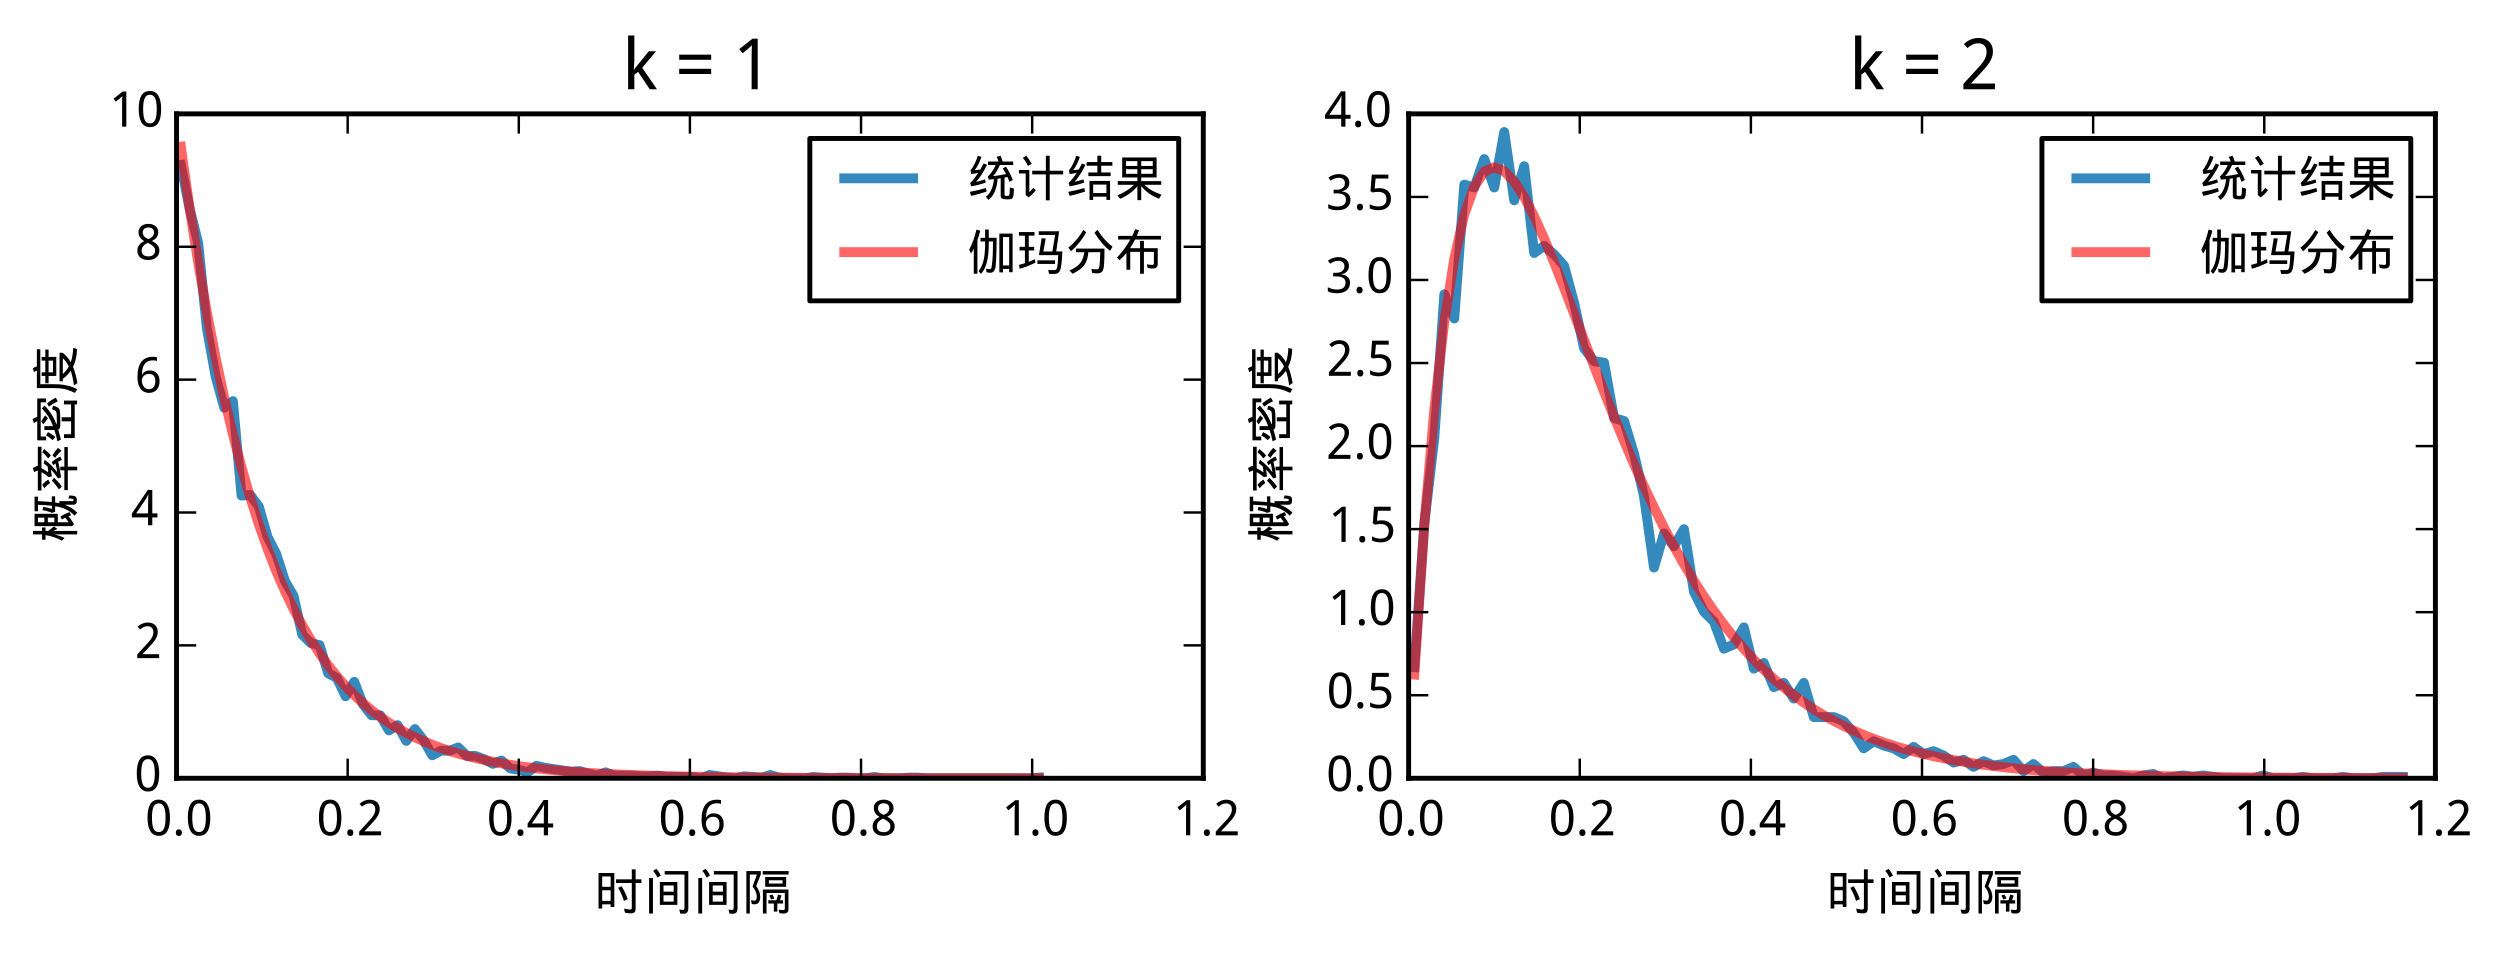 <?xml version="1.0" encoding="utf-8" standalone="no"?>
<!DOCTYPE svg PUBLIC "-//W3C//DTD SVG 1.1//EN"
  "http://www.w3.org/Graphics/SVG/1.1/DTD/svg11.dtd">
<!-- Created with matplotlib (http://matplotlib.org/) -->
<svg height="194pt" version="1.1" viewBox="0 0 508 194" width="508pt" xmlns="http://www.w3.org/2000/svg" xmlns:xlink="http://www.w3.org/1999/xlink">
 <defs>
  <style type="text/css">
*{stroke-linecap:butt;stroke-linejoin:round;}
  </style>
 </defs>
 <g id="figure_1">
  <g id="patch_1">
   <path d="
M0 194.337
L508.19 194.337
L508.19 5.68434e-14
L0 5.68434e-14
z
" style="fill:#ffffff;"/>
  </g>
  <g id="axes_1">
   <g id="patch_2">
    <path d="
M35.872 158.142
L244.508 158.142
L244.508 23.142
L35.872 23.142
z
" style="fill:#ffffff;"/>
   </g>
   <g id="line2d_1">
    <path clip-path="url(#pd2b1e8eafe)" d="
M36.753 33.531
L38.514 42.327
L40.276 49.391
L42.037 66.716
L43.798 76.445
L45.56 82.842
L47.321 81.51
L49.082 100.701
L50.844 100.568
L52.605 102.967
L54.366 109.097
L56.128 112.562
L57.889 118.027
L59.65 121.092
L61.412 128.955
L63.173 130.687
L64.934 131.087
L66.696 136.818
L68.457 137.751
L70.219 141.483
L71.98 138.551
L73.741 143.082
L75.502 145.348
L77.264 145.348
L79.025 148.413
L80.787 147.347
L82.548 150.545
L84.309 148.146
L86.07 150.412
L87.832 153.477
L89.593 152.544
L91.355 152.544
L93.116 151.878
L94.877 153.61
L96.639 153.61
L98.4 154.277
L100.161 155.21
L101.923 154.543
L103.684 156.143
L105.445 156.409
L107.207 156.942
L108.968 155.61
L110.729 156.009
L112.491 156.276
L114.252 156.542
L116.013 156.809
L117.775 156.676
L119.536 157.209
L121.297 157.609
L123.059 156.942
L124.82 157.609
L126.581 157.609
L128.343 157.609
L130.104 157.742
L131.865 157.742
L133.627 157.609
L135.388 157.875
L137.149 157.875
L138.911 157.875
L140.672 157.875
L142.433 158.142
L144.195 157.475
L145.956 157.742
L147.717 158.008
L149.479 158.142
L151.24 157.742
L153.001 157.875
L154.763 158.008
L156.524 157.475
L158.285 158.008
L160.047 158.142
L161.808 158.142
L163.57 158.142
L165.331 157.875
L167.092 158.008
L168.854 158.142
L170.615 158.008
L172.376 158.008
L174.138 158.142
L175.899 158.142
L177.66 157.875
L179.422 158.142
L181.183 158.142
L182.944 158.142
L184.706 158.008
L186.467 158.008
L188.228 158.142
L189.99 158.142
L191.751 158.142
L193.512 158.142
L195.274 158.142
L197.035 158.142
L198.796 158.142
L200.558 158.142
L202.319 158.142
L204.08 158.142
L205.842 158.142
L207.603 158.142
L209.364 158.142
L211.126 158.008" style="fill:none;stroke:#348abd;stroke-linecap:square;stroke-width:2;"/>
   </g>
   <g id="line2d_2">
    <path clip-path="url(#pd2b1e8eafe)" d="
M36.753 29.814
L38.514 42.177
L40.276 53.349
L42.037 63.446
L43.798 72.569
L45.56 80.813
L47.321 88.263
L49.082 94.996
L50.844 101.079
L52.605 106.577
L54.366 111.545
L56.128 116.034
L57.889 120.091
L59.65 123.757
L61.412 127.07
L63.173 130.063
L64.934 132.768
L66.696 135.213
L68.457 137.422
L70.219 139.418
L71.98 141.222
L73.741 142.852
L75.502 144.325
L77.264 145.656
L79.025 146.859
L80.787 147.946
L82.548 148.929
L84.309 149.816
L86.07 150.618
L87.832 151.343
L89.593 151.998
L91.355 152.59
L93.116 153.125
L94.877 153.608
L96.639 154.045
L98.4 154.44
L100.161 154.796
L101.923 155.119
L103.684 155.41
L105.445 155.673
L107.207 155.911
L108.968 156.126
L110.729 156.32
L112.491 156.496
L114.252 156.654
L116.013 156.798
L117.775 156.927
L119.536 157.044
L121.297 157.15
L123.059 157.245
L124.82 157.332
L126.581 157.41
L128.343 157.48
L130.104 157.544
L131.865 157.602
L133.627 157.654
L135.388 157.701
L137.149 157.743
L138.911 157.782
L140.672 157.816
L142.433 157.848
L144.195 157.876
L145.956 157.902
L147.717 157.925
L149.479 157.946
L151.24 157.965
L153.001 157.982
L154.763 157.997
L156.524 158.011
L158.285 158.024
L160.047 158.035
L161.808 158.045
L163.57 158.055
L165.331 158.063
L167.092 158.071
L168.854 158.077
L170.615 158.084
L172.376 158.089
L174.138 158.094
L175.899 158.099
L177.66 158.103
L179.422 158.107
L181.183 158.11
L182.944 158.113
L184.706 158.116
L186.467 158.118
L188.228 158.121
L189.99 158.123
L191.751 158.125
L193.512 158.126
L195.274 158.128
L197.035 158.129
L198.796 158.13
L200.558 158.131
L202.319 158.132
L204.08 158.133
L205.842 158.134
L207.603 158.135
L209.364 158.135
L211.126 158.136" style="fill:none;opacity:0.6;stroke:#ff0000;stroke-linecap:square;stroke-width:2;"/>
   </g>
   <g id="patch_3">
    <path d="
M35.872 23.142
L244.508 23.142" style="fill:none;stroke:#000000;stroke-linecap:square;stroke-linejoin:miter;"/>
   </g>
   <g id="patch_4">
    <path d="
M244.508 158.142
L244.508 23.142" style="fill:none;stroke:#000000;stroke-linecap:square;stroke-linejoin:miter;"/>
   </g>
   <g id="patch_5">
    <path d="
M35.872 158.142
L244.508 158.142" style="fill:none;stroke:#000000;stroke-linecap:square;stroke-linejoin:miter;"/>
   </g>
   <g id="patch_6">
    <path d="
M35.872 158.142
L35.872 23.142" style="fill:none;stroke:#000000;stroke-linecap:square;stroke-linejoin:miter;"/>
   </g>
   <g id="matplotlib.axis_1">
    <g id="xtick_1">
     <g id="line2d_3">
      <defs>
       <path d="
M0 0
L0 -4" id="m93b0483c22" style="stroke:#000000;stroke-width:0.5;"/>
      </defs>
      <g>
       <use style="stroke:#000000;stroke-width:0.5;" x="35.872" xlink:href="#m93b0483c22" y="158.142"/>
      </g>
     </g>
     <g id="line2d_4">
      <defs>
       <path d="
M0 0
L0 4" id="m741efc42ff" style="stroke:#000000;stroke-width:0.5;"/>
      </defs>
      <g>
       <use style="stroke:#000000;stroke-width:0.5;" x="35.872" xlink:href="#m741efc42ff" y="23.142"/>
      </g>
     </g>
     <g id="text_1">
      <!-- 0.0 -->
      <defs>
       <path d="
M50.391 35.797
Q50.391 27.156 49.141 20.312
Q47.906 13.484 45.141 8.734
Q42.391 4 38.031 1.5
Q33.688 -0.984 27.484 -0.984
Q21.734 -0.984 17.453 1.5
Q13.188 4 10.375 8.734
Q7.562 13.484 6.172 20.312
Q4.781 27.156 4.781 35.797
Q4.781 44.438 6.031 51.266
Q7.281 58.109 9.984 62.812
Q12.703 67.531 17.016 70.016
Q21.344 72.516 27.484 72.516
Q33.297 72.516 37.594 70.047
Q41.891 67.578 44.719 62.859
Q47.562 58.156 48.969 51.312
Q50.391 44.484 50.391 35.797
M13.812 35.797
Q13.812 28.469 14.547 23
Q15.281 17.531 16.891 13.891
Q18.5 10.25 21.109 8.422
Q23.734 6.594 27.484 6.594
Q31.25 6.594 33.891 8.391
Q36.531 10.203 38.203 13.812
Q39.891 17.438 40.641 22.922
Q41.406 28.422 41.406 35.797
Q41.406 43.109 40.641 48.578
Q39.891 54.047 38.203 57.656
Q36.531 61.281 33.891 63.078
Q31.25 64.891 27.484 64.891
Q23.734 64.891 21.109 63.078
Q18.5 61.281 16.891 57.656
Q15.281 54.047 14.547 48.578
Q13.812 43.109 13.812 35.797" id="WenQuanYiMicroHei-30"/>
       <path d="
M7.172 5.422
Q7.172 7.281 7.656 8.562
Q8.156 9.859 8.984 10.656
Q9.812 11.469 10.938 11.828
Q12.062 12.203 13.375 12.203
Q14.656 12.203 15.797 11.828
Q16.938 11.469 17.766 10.656
Q18.609 9.859 19.094 8.562
Q19.578 7.281 19.578 5.422
Q19.578 3.609 19.094 2.312
Q18.609 1.031 17.766 0.188
Q16.938 -0.641 15.797 -1.031
Q14.656 -1.422 13.375 -1.422
Q12.062 -1.422 10.938 -1.031
Q9.812 -0.641 8.984 0.188
Q8.156 1.031 7.656 2.312
Q7.172 3.609 7.172 5.422" id="WenQuanYiMicroHei-2e"/>
      </defs>
      <g transform="translate(29.499 169.737)scale(0.1 -0.1)">
       <use xlink:href="#WenQuanYiMicroHei-30"/>
       <use x="55.078" xlink:href="#WenQuanYiMicroHei-2e"/>
       <use x="81.885" xlink:href="#WenQuanYiMicroHei-30"/>
      </g>
     </g>
    </g>
    <g id="xtick_2">
     <g id="line2d_5">
      <g>
       <use style="stroke:#000000;stroke-width:0.5;" x="70.645" xlink:href="#m93b0483c22" y="158.142"/>
      </g>
     </g>
     <g id="line2d_6">
      <g>
       <use style="stroke:#000000;stroke-width:0.5;" x="70.645" xlink:href="#m741efc42ff" y="23.142"/>
      </g>
     </g>
     <g id="text_2">
      <!-- 0.2 -->
      <defs>
       <path d="
M49.219 0
L4.688 0
L4.688 7.625
L21.781 26.219
Q25.438 30.172 28.312 33.438
Q31.203 36.719 33.219 39.844
Q35.25 42.969 36.328 46.109
Q37.406 49.266 37.406 52.984
Q37.406 55.859 36.578 58.047
Q35.75 60.25 34.203 61.781
Q32.672 63.328 30.562 64.109
Q28.469 64.891 25.875 64.891
Q21.234 64.891 17.5 63.016
Q13.766 61.141 10.406 58.203
L5.422 64.016
Q7.375 65.766 9.609 67.297
Q11.859 68.844 14.453 69.969
Q17.047 71.094 19.922 71.75
Q22.797 72.406 25.984 72.406
Q30.672 72.406 34.453 71.094
Q38.234 69.781 40.859 67.312
Q43.5 64.844 44.938 61.297
Q46.391 57.766 46.391 53.328
Q46.391 49.172 45.094 45.406
Q43.797 41.656 41.531 38.016
Q39.266 34.375 36.109 30.703
Q32.953 27.047 29.297 23.094
L15.578 8.5
L15.578 8.109
L49.219 8.109
z
" id="WenQuanYiMicroHei-32"/>
      </defs>
      <g transform="translate(64.331 169.737)scale(0.1 -0.1)">
       <use xlink:href="#WenQuanYiMicroHei-30"/>
       <use x="55.078" xlink:href="#WenQuanYiMicroHei-2e"/>
       <use x="81.885" xlink:href="#WenQuanYiMicroHei-32"/>
      </g>
     </g>
    </g>
    <g id="xtick_3">
     <g id="line2d_7">
      <g>
       <use style="stroke:#000000;stroke-width:0.5;" x="105.417" xlink:href="#m93b0483c22" y="158.142"/>
      </g>
     </g>
     <g id="line2d_8">
      <g>
       <use style="stroke:#000000;stroke-width:0.5;" x="105.417" xlink:href="#m741efc42ff" y="23.142"/>
      </g>
     </g>
     <g id="text_3">
      <!-- 0.4 -->
      <defs>
       <path d="
M53.078 16.016
L42.672 16.016
L42.672 0
L34.078 0
L34.078 16.016
L1.125 16.016
L1.125 23.781
L33.5 71.781
L42.672 71.781
L42.672 24.125
L53.078 24.125
z

M34.078 24.125
L34.078 41.5
Q34.078 44.234 34.156 47.234
Q34.234 50.25 34.328 53.094
Q34.422 55.953 34.547 58.438
Q34.672 60.938 34.719 62.594
L34.281 62.594
Q33.938 61.625 33.422 60.422
Q32.906 59.234 32.297 58.031
Q31.688 56.844 31.047 55.719
Q30.422 54.594 29.891 53.812
L9.812 24.125
z
" id="WenQuanYiMicroHei-34"/>
      </defs>
      <g transform="translate(98.91 169.737)scale(0.1 -0.1)">
       <use xlink:href="#WenQuanYiMicroHei-30"/>
       <use x="55.078" xlink:href="#WenQuanYiMicroHei-2e"/>
       <use x="81.885" xlink:href="#WenQuanYiMicroHei-34"/>
      </g>
     </g>
    </g>
    <g id="xtick_4">
     <g id="line2d_9">
      <g>
       <use style="stroke:#000000;stroke-width:0.5;" x="140.19" xlink:href="#m93b0483c22" y="158.142"/>
      </g>
     </g>
     <g id="line2d_10">
      <g>
       <use style="stroke:#000000;stroke-width:0.5;" x="140.19" xlink:href="#m741efc42ff" y="23.142"/>
      </g>
     </g>
     <g id="text_4">
      <!-- 0.6 -->
      <defs>
       <path d="
M5.516 30.516
Q5.516 35.641 6.031 40.719
Q6.547 45.797 7.828 50.453
Q9.125 55.125 11.375 59.125
Q13.625 63.141 17.094 66.094
Q20.562 69.047 25.391 70.719
Q30.219 72.406 36.719 72.406
Q37.641 72.406 38.766 72.359
Q39.891 72.312 41.031 72.188
Q42.188 72.078 43.234 71.906
Q44.281 71.734 45.125 71.484
L45.125 63.922
Q43.406 64.5 41.25 64.797
Q39.109 65.094 37.016 65.094
Q32.625 65.094 29.266 64.031
Q25.922 62.984 23.484 61.078
Q21.047 59.188 19.406 56.547
Q17.781 53.906 16.75 50.703
Q15.719 47.516 15.234 43.891
Q14.75 40.281 14.594 36.375
L15.188 36.375
Q16.156 38.141 17.547 39.672
Q18.953 41.219 20.797 42.312
Q22.656 43.406 24.969 44.031
Q27.297 44.672 30.172 44.672
Q34.812 44.672 38.562 43.234
Q42.328 41.797 44.969 39.016
Q47.609 36.234 49.047 32.203
Q50.484 28.172 50.484 23
Q50.484 17.438 48.969 12.984
Q47.469 8.547 44.625 5.438
Q41.797 2.344 37.797 0.672
Q33.797 -0.984 28.812 -0.984
Q23.922 -0.984 19.641 0.922
Q15.375 2.828 12.25 6.734
Q9.125 10.641 7.312 16.547
Q5.516 22.469 5.516 30.516
M28.719 6.5
Q31.641 6.5 34.047 7.5
Q36.469 8.5 38.219 10.516
Q39.984 12.547 40.938 15.641
Q41.891 18.75 41.891 23
Q41.891 26.422 41.078 29.125
Q40.281 31.844 38.672 33.734
Q37.062 35.641 34.641 36.672
Q32.234 37.703 29 37.703
Q25.734 37.703 23.016 36.547
Q20.312 35.406 18.406 33.562
Q16.5 31.734 15.453 29.391
Q14.406 27.047 14.406 24.703
Q14.406 21.438 15.312 18.188
Q16.219 14.938 18 12.344
Q19.781 9.766 22.453 8.125
Q25.141 6.5 28.719 6.5" id="WenQuanYiMicroHei-36"/>
      </defs>
      <g transform="translate(133.813 169.737)scale(0.1 -0.1)">
       <use xlink:href="#WenQuanYiMicroHei-30"/>
       <use x="55.078" xlink:href="#WenQuanYiMicroHei-2e"/>
       <use x="81.885" xlink:href="#WenQuanYiMicroHei-36"/>
      </g>
     </g>
    </g>
    <g id="xtick_5">
     <g id="line2d_11">
      <g>
       <use style="stroke:#000000;stroke-width:0.5;" x="174.963" xlink:href="#m93b0483c22" y="158.142"/>
      </g>
     </g>
     <g id="line2d_12">
      <g>
       <use style="stroke:#000000;stroke-width:0.5;" x="174.963" xlink:href="#m741efc42ff" y="23.142"/>
      </g>
     </g>
     <g id="text_5">
      <!-- 0.8 -->
      <defs>
       <path d="
M27.594 72.516
Q31.688 72.516 35.328 71.438
Q38.969 70.359 41.719 68.203
Q44.484 66.062 46.094 62.844
Q47.703 59.625 47.703 55.328
Q47.703 52.047 46.719 49.406
Q45.75 46.781 44.031 44.656
Q42.328 42.531 39.984 40.844
Q37.641 39.156 34.906 37.797
Q37.75 36.281 40.453 34.422
Q43.172 32.562 45.281 30.25
Q47.406 27.938 48.703 25.047
Q50 22.172 50 18.609
Q50 14.109 48.359 10.469
Q46.734 6.844 43.781 4.297
Q40.828 1.766 36.688 0.391
Q32.562 -0.984 27.594 -0.984
Q22.219 -0.984 18.047 0.328
Q13.875 1.656 11.016 4.125
Q8.156 6.594 6.656 10.156
Q5.172 13.719 5.172 18.219
Q5.172 21.875 6.266 24.797
Q7.375 27.734 9.219 30.078
Q11.078 32.422 13.609 34.219
Q16.156 36.031 19 37.406
Q16.609 38.922 14.5 40.703
Q12.406 42.484 10.859 44.672
Q9.328 46.875 8.422 49.531
Q7.516 52.203 7.516 55.422
Q7.516 59.672 9.156 62.859
Q10.797 66.062 13.578 68.203
Q16.359 70.359 20 71.438
Q23.641 72.516 27.594 72.516
M13.922 18.109
Q13.922 15.531 14.703 13.359
Q15.484 11.188 17.141 9.641
Q18.797 8.109 21.328 7.25
Q23.875 6.391 27.391 6.391
Q30.812 6.391 33.422 7.25
Q36.031 8.109 37.781 9.688
Q39.547 11.281 40.422 13.516
Q41.312 15.766 41.312 18.5
Q41.312 21.047 40.359 23.094
Q39.406 25.141 37.625 26.891
Q35.844 28.656 33.344 30.219
Q30.859 31.781 27.781 33.297
L26.312 33.984
Q20.172 31.062 17.047 27.266
Q13.922 23.484 13.922 18.109
M27.484 65.094
Q22.312 65.094 19.266 62.5
Q16.219 59.906 16.219 54.984
Q16.219 52.203 17.062 50.188
Q17.922 48.188 19.438 46.625
Q20.953 45.062 23.078 43.812
Q25.203 42.578 27.688 41.406
Q30.031 42.484 32.109 43.75
Q34.188 45.016 35.719 46.625
Q37.25 48.25 38.125 50.297
Q39.016 52.344 39.016 54.984
Q39.016 59.906 35.938 62.5
Q32.859 65.094 27.484 65.094" id="WenQuanYiMicroHei-38"/>
      </defs>
      <g transform="translate(168.61 169.737)scale(0.1 -0.1)">
       <use xlink:href="#WenQuanYiMicroHei-30"/>
       <use x="55.078" xlink:href="#WenQuanYiMicroHei-2e"/>
       <use x="81.885" xlink:href="#WenQuanYiMicroHei-38"/>
      </g>
     </g>
    </g>
    <g id="xtick_6">
     <g id="line2d_13">
      <g>
       <use style="stroke:#000000;stroke-width:0.5;" x="209.735" xlink:href="#m93b0483c22" y="158.142"/>
      </g>
     </g>
     <g id="line2d_14">
      <g>
       <use style="stroke:#000000;stroke-width:0.5;" x="209.735" xlink:href="#m741efc42ff" y="23.142"/>
      </g>
     </g>
     <g id="text_6">
      <!-- 1.0 -->
      <defs>
       <path d="
M34.719 0
L26.125 0
L26.125 44.578
Q26.125 46.688 26.141 49.078
Q26.172 51.469 26.234 53.828
Q26.312 56.203 26.391 58.375
Q26.469 60.547 26.516 62.203
Q25.688 61.328 25.047 60.688
Q24.422 60.062 23.75 59.469
Q23.094 58.891 22.359 58.219
Q21.625 57.562 20.609 56.688
L13.375 50.781
L8.688 56.781
L27.391 71.391
L34.719 71.391
z
" id="WenQuanYiMicroHei-31"/>
      </defs>
      <g transform="translate(203.558 169.737)scale(0.1 -0.1)">
       <use xlink:href="#WenQuanYiMicroHei-31"/>
       <use x="55.078" xlink:href="#WenQuanYiMicroHei-2e"/>
       <use x="81.885" xlink:href="#WenQuanYiMicroHei-30"/>
      </g>
     </g>
    </g>
    <g id="xtick_7">
     <g id="line2d_15">
      <g>
       <use style="stroke:#000000;stroke-width:0.5;" x="244.508" xlink:href="#m93b0483c22" y="158.142"/>
      </g>
     </g>
     <g id="line2d_16">
      <g>
       <use style="stroke:#000000;stroke-width:0.5;" x="244.508" xlink:href="#m741efc42ff" y="23.142"/>
      </g>
     </g>
     <g id="text_7">
      <!-- 1.2 -->
      <g transform="translate(238.39 169.737)scale(0.1 -0.1)">
       <use xlink:href="#WenQuanYiMicroHei-31"/>
       <use x="55.078" xlink:href="#WenQuanYiMicroHei-2e"/>
       <use x="81.885" xlink:href="#WenQuanYiMicroHei-32"/>
      </g>
     </g>
    </g>
    <g id="text_8">
     <!-- 时间间隔 -->
     <defs>
      <path d="
M25 82.031
Q30.469 75.781 33.984 68.359
L26.953 64.062
Q23.828 71.484 18.359 77.734
z

M41.797 77.344
L89.844 77.344
L89.844 1.562
Q89.844 -3.906 87.5 -6.641
Q85.156 -9.375 80.859 -9.375
Q77.734 -9.375 73.438 -8.984
L71.484 -0.781
Q76.172 -1.562 79.297 -1.562
Q82.031 -1.562 82.031 3.906
L82.031 70.312
L41.797 70.312
z

M10.156 63.281
L17.969 63.281
L17.969 -8.984
L10.156 -8.984
z

M67.578 55.078
L67.578 8.594
L32.031 8.594
L32.031 55.078
z

M60.156 35.547
L60.156 48.047
L39.453 48.047
L39.453 35.547
z

M39.453 28.125
L39.453 15.234
L60.156 15.234
L60.156 28.125
z
" id="WenQuanYiMicroHei-95f4"/>
      <path d="
M37.109 77.344
L37.109 70.312
L27.734 46.875
Q35.938 35.938 35.938 25.391
Q35.938 17.578 33 13.672
Q30.078 9.766 24.219 9.766
Q21.875 9.766 18.75 10.547
L17.188 18.359
Q21.484 17.188 24.219 17.188
Q26.562 17.188 27.734 19.328
Q28.906 21.484 28.906 25.391
Q28.906 35.547 20.312 45.703
L29.297 70.312
L14.844 70.312
L14.844 -8.984
L7.812 -8.984
L7.812 77.344
z

M41.016 77.344
L93.75 77.344
L93.75 70.312
L41.016 70.312
z

M46.094 65.234
L88.672 65.234
L88.672 45.312
L46.094 45.312
z

M53.516 51.953
L81.25 51.953
L81.25 58.594
L53.516 58.594
z

M93.359 39.844
L93.359 0
Q93.359 -4.688 90.812 -6.828
Q88.281 -8.984 83.203 -8.984
Q79.688 -8.984 75 -8.203
L73.438 -1.172
Q79.688 -1.953 83.203 -1.953
Q85.938 -1.953 85.938 1.562
L85.938 32.812
L48.828 32.812
L48.828 -8.984
L41.406 -8.984
L41.406 39.844
z

M60.547 29.688
Q63.281 26.172 64.453 21.484
L57.812 19.531
Q56.641 23.828 54.297 27.734
z

M72.266 29.688
L79.297 27.734
Q77.734 22.266 75.781 17.969
L82.422 17.969
L82.422 11.328
L70.703 11.328
L70.703 -5.078
L63.672 -5.078
L63.672 11.328
L52.344 11.328
L52.344 17.969
L68.75 17.969
Q70.703 23.438 72.266 29.688" id="WenQuanYiMicroHei-9694"/>
      <path d="
M42.969 60.547
L75 60.547
L75 80.859
L82.812 80.859
L82.812 60.547
L94.531 60.547
L94.531 53.125
L82.812 53.125
L82.812 1.953
Q82.812 -3.906 80.656 -6.25
Q78.516 -8.594 73.047 -8.594
Q66.797 -8.594 60.938 -7.031
L59.375 1.172
Q65.625 -0.781 71.875 -0.781
Q73.438 -0.781 74.219 0
Q75 0.781 75 3.906
L75 53.125
L42.969 53.125
z

M54.297 46.484
Q61.719 34.375 66.797 20.312
L58.984 16.797
Q54.297 31.641 47.266 43.359
z

M39.453 73.438
L39.453 4.297
L32.031 4.297
L32.031 9.766
L14.844 9.766
L14.844 1.172
L7.422 1.172
L7.422 73.438
z

M14.844 45.312
L32.031 45.312
L32.031 66.406
L14.844 66.406
z

M14.844 16.797
L32.031 16.797
L32.031 38.281
L14.844 38.281
z
" id="WenQuanYiMicroHei-65f6"/>
     </defs>
     <g transform="translate(120.881 184.735)scale(0.1 -0.1)">
      <use xlink:href="#WenQuanYiMicroHei-65f6"/>
      <use x="100.0" xlink:href="#WenQuanYiMicroHei-95f4"/>
      <use x="200.0" xlink:href="#WenQuanYiMicroHei-95f4"/>
      <use x="300.0" xlink:href="#WenQuanYiMicroHei-9694"/>
     </g>
    </g>
   </g>
   <g id="matplotlib.axis_2">
    <g id="ytick_1">
     <g id="line2d_17">
      <defs>
       <path d="
M0 0
L4 0" id="m728421d6d4" style="stroke:#000000;stroke-width:0.5;"/>
      </defs>
      <g>
       <use style="stroke:#000000;stroke-width:0.5;" x="35.872" xlink:href="#m728421d6d4" y="158.142"/>
      </g>
     </g>
     <g id="line2d_18">
      <defs>
       <path d="
M0 0
L-4 0" id="mcb0005524f" style="stroke:#000000;stroke-width:0.5;"/>
      </defs>
      <g>
       <use style="stroke:#000000;stroke-width:0.5;" x="244.508" xlink:href="#mcb0005524f" y="158.142"/>
      </g>
     </g>
     <g id="text_9">
      <!-- 0 -->
      <g transform="translate(27.313 160.738)scale(0.1 -0.1)">
       <use xlink:href="#WenQuanYiMicroHei-30"/>
      </g>
     </g>
    </g>
    <g id="ytick_2">
     <g id="line2d_19">
      <g>
       <use style="stroke:#000000;stroke-width:0.5;" x="35.872" xlink:href="#m728421d6d4" y="131.142"/>
      </g>
     </g>
     <g id="line2d_20">
      <g>
       <use style="stroke:#000000;stroke-width:0.5;" x="244.508" xlink:href="#mcb0005524f" y="131.142"/>
      </g>
     </g>
     <g id="text_10">
      <!-- 2 -->
      <g transform="translate(27.42 133.738)scale(0.1 -0.1)">
       <use xlink:href="#WenQuanYiMicroHei-32"/>
      </g>
     </g>
    </g>
    <g id="ytick_3">
     <g id="line2d_21">
      <g>
       <use style="stroke:#000000;stroke-width:0.5;" x="35.872" xlink:href="#m728421d6d4" y="104.142"/>
      </g>
     </g>
     <g id="line2d_22">
      <g>
       <use style="stroke:#000000;stroke-width:0.5;" x="244.508" xlink:href="#mcb0005524f" y="104.142"/>
      </g>
     </g>
     <g id="text_11">
      <!-- 4 -->
      <g transform="translate(26.679 106.738)scale(0.1 -0.1)">
       <use xlink:href="#WenQuanYiMicroHei-34"/>
      </g>
     </g>
    </g>
    <g id="ytick_4">
     <g id="line2d_23">
      <g>
       <use style="stroke:#000000;stroke-width:0.5;" x="35.872" xlink:href="#m728421d6d4" y="77.142"/>
      </g>
     </g>
     <g id="line2d_24">
      <g>
       <use style="stroke:#000000;stroke-width:0.5;" x="244.508" xlink:href="#mcb0005524f" y="77.142"/>
      </g>
     </g>
     <g id="text_12">
      <!-- 6 -->
      <g transform="translate(27.377 79.738)scale(0.1 -0.1)">
       <use xlink:href="#WenQuanYiMicroHei-36"/>
      </g>
     </g>
    </g>
    <g id="ytick_5">
     <g id="line2d_25">
      <g>
       <use style="stroke:#000000;stroke-width:0.5;" x="35.872" xlink:href="#m728421d6d4" y="50.142"/>
      </g>
     </g>
     <g id="line2d_26">
      <g>
       <use style="stroke:#000000;stroke-width:0.5;" x="244.508" xlink:href="#mcb0005524f" y="50.142"/>
      </g>
     </g>
     <g id="text_13">
      <!-- 8 -->
      <g transform="translate(27.391 52.738)scale(0.1 -0.1)">
       <use xlink:href="#WenQuanYiMicroHei-38"/>
      </g>
     </g>
    </g>
    <g id="ytick_6">
     <g id="line2d_27">
      <g>
       <use style="stroke:#000000;stroke-width:0.5;" x="35.872" xlink:href="#m728421d6d4" y="23.142"/>
      </g>
     </g>
     <g id="line2d_28">
      <g>
       <use style="stroke:#000000;stroke-width:0.5;" x="244.508" xlink:href="#mcb0005524f" y="23.142"/>
      </g>
     </g>
     <g id="text_14">
      <!-- 10 -->
      <g transform="translate(22.198 25.738)scale(0.1 -0.1)">
       <use xlink:href="#WenQuanYiMicroHei-31"/>
       <use x="55.078" xlink:href="#WenQuanYiMicroHei-30"/>
      </g>
     </g>
    </g>
    <g id="text_15">
     <!-- 概率密度 -->
     <defs>
      <path d="
M51.172 81.25
Q54.297 76.562 55.859 71.094
L94.531 71.094
L94.531 63.672
L5.469 63.672
L5.469 71.094
L46.094 71.094
Q44.922 75.391 42.969 78.516
z

M46.484 25.391
L53.906 25.391
L53.906 17.188
L93.75 17.188
L93.75 10.156
L53.906 10.156
L53.906 -8.984
L46.484 -8.984
L46.484 10.156
L6.25 10.156
L6.25 17.188
L46.484 17.188
z

M45.703 69.531
L52.734 67.578
Q46.875 55.469 42.188 50
Q47.656 50 54.297 51.172
Q57.812 55.078 60.938 59.375
L67.969 57.031
Q56.641 41.797 42.578 31.641
Q52.344 33.203 60.547 35.156
Q58.984 37.5 57.031 39.844
L63.281 42.969
Q69.922 35.156 74.609 25.391
L67.578 22.266
Q66.016 26.172 64.062 29.688
Q49.219 26.172 32.031 23.828
L30.078 30.078
Q39.453 35.938 48.047 44.531
Q41.406 43.359 33.984 42.578
L32.812 49.219
Q41.016 58.984 45.703 69.531
M17.188 62.109
Q23.438 56.641 27.734 50
L20.703 46.094
Q16.797 52.344 10.156 57.812
z

M83.203 62.109
L89.844 58.203
Q83.203 49.609 76.562 44.531
L70.703 50
Q78.516 55.859 83.203 62.109
M25.391 42.578
L31.25 38.281
Q24.219 29.688 13.672 22.266
L7.812 28.125
Q18.75 35.547 25.391 42.578
M76.953 41.406
Q85.156 36.719 92.188 30.078
L86.328 23.047
Q79.688 30.859 71.875 35.938
z
" id="WenQuanYiMicroHei-7387"/>
      <path d="
M5.469 62.5
L16.406 62.5
L16.406 80.859
L23.438 80.859
L23.438 62.5
L30.469 62.5
L30.469 55.469
L23.438 55.469
L23.438 50
Q28.516 43.75 32.422 38.281
L27.344 31.25
L23.438 39.453
L23.438 -8.984
L16.406 -8.984
L16.406 37.109
Q13.281 25 8.984 16.797
L3.516 22.266
Q12.109 37.5 14.844 55.469
L5.469 55.469
z

M58.203 77.734
L58.203 30.469
L41.016 30.469
L41.016 8.594
Q46.094 11.719 50.391 15.234
L46.484 22.266
L52.734 25
Q58.203 16.406 61.719 6.641
L55.078 3.516
L53.516 8.594
Q46.094 2.734 37.109 -2.344
L33.203 1.562
L33.203 77.734
z

M41.016 70.703
L41.016 57.812
L50.391 57.812
L50.391 70.703
z

M50.391 50.781
L41.016 50.781
L41.016 37.5
L50.391 37.5
z

M63.281 77.734
L92.969 77.734
L92.969 70.703
L83.984 70.703
Q83.203 54.297 82.031 42.578
L93.75 42.578
L93.75 35.938
L81.25 35.938
L79.688 27.344
L83.984 27.344
L83.984 1.172
Q83.984 -1.562 85.938 -1.562
Q87.891 -1.562 88.469 -0.188
Q89.062 1.172 89.453 8.984
L95.703 6.641
Q94.922 -3.516 92.969 -5.859
Q91.016 -8.203 85.938 -8.203
Q80.469 -8.203 78.516 -6.438
Q76.562 -4.688 76.562 0
L76.562 16.016
Q71.094 1.562 60.547 -8.984
L54.297 -3.516
Q70.703 11.719 73.438 35.938
L62.109 35.938
L60.156 42.578
Q63.672 50 65.625 61.719
L72.266 60.156
Q70.703 49.609 67.969 42.578
L74.609 42.578
Q75.781 54.297 76.562 70.703
L63.281 70.703
z
" id="WenQuanYiMicroHei-6982"/>
      <path d="
M50.781 81.641
Q53.516 77.344 55.078 72.266
L92.578 72.266
L92.578 54.297
L84.766 54.297
L84.766 65.234
L15.234 65.234
L15.234 54.297
L7.422 54.297
L7.422 72.266
L46.484 72.266
Q44.531 76.172 42.578 79.297
z

M46.094 22.656
L54.297 22.656
L54.297 3.516
L80.469 3.516
L80.469 17.969
L88.281 17.969
L88.281 -8.594
L80.469 -8.594
L80.469 -3.906
L12.109 -3.906
L12.109 17.969
L19.922 17.969
L19.922 3.516
L46.094 3.516
z

M46.094 64.062
Q51.953 60.938 58.203 56.25
L52.344 50.391
Q46.875 55.078 39.844 59.766
z

M28.516 57.812
L36.328 57.812
L36.328 40.234
Q57.031 47.656 72.266 62.891
L78.125 57.422
Q60.938 40.625 39.453 33.203
Q41.797 32.422 45.312 32.422
Q62.5 32.422 65.625 33.781
Q68.75 35.156 70.312 42.188
L77.734 40.234
Q75.781 30.078 71.094 27.344
Q66.797 25.391 45.312 25.391
Q35.156 25.391 32.812 26.172
Q30.469 26.953 29.297 29.688
Q19.531 26.562 8.984 24.219
L5.469 31.25
Q18.359 33.984 28.516 37.5
z

M17.578 54.297
L24.219 50.391
Q19.141 40.625 14.062 35.547
L7.812 41.016
Q13.672 47.266 17.578 54.297
M82.422 52.344
Q89.453 44.141 94.141 34.766
L86.719 30.469
Q82.812 39.844 75.781 48.438
z
" id="WenQuanYiMicroHei-5bc6"/>
      <path d="
M53.906 81.25
Q56.25 77.734 57.812 73.047
L92.578 73.047
L92.578 66.016
L21.484 66.016
L21.484 35.547
Q21.484 10.547 11.328 -8.984
L3.906 -4.297
Q9.375 7.031 11.516 16.203
Q13.672 25.391 13.672 38.281
L13.672 73.047
L49.219 73.047
Q48.047 76.172 46.094 78.906
z

M23.438 55.859
L38.281 55.859
L38.281 63.281
L45.703 63.281
L45.703 55.859
L69.531 55.859
L69.531 63.281
L76.953 63.281
L76.953 55.859
L91.797 55.859
L91.797 49.219
L76.953 49.219
L76.953 33.594
L38.281 33.594
L38.281 49.219
L23.438 49.219
z

M69.531 40.234
L69.531 49.219
L45.703 49.219
L45.703 40.234
z

M27.344 26.953
L85.547 26.953
L85.547 21.094
Q78.906 11.328 66.406 4.297
Q76.953 0 95.312 -0.781
L92.969 -8.594
Q70.703 -7.812 57.031 -0.391
Q42.578 -6.25 23.828 -9.375
L19.141 -2.344
Q36.719 0 48.828 4.297
Q39.844 10.156 32.422 20.312
L27.344 20.312
z

M42.188 20.312
Q49.609 12.109 57.812 8.203
Q67.969 13.281 74.219 20.312
z
" id="WenQuanYiMicroHei-5ea6"/>
     </defs>
     <g transform="translate(14.795 110.224)rotate(-90.0)scale(0.1 -0.1)">
      <use xlink:href="#WenQuanYiMicroHei-6982"/>
      <use x="100.0" xlink:href="#WenQuanYiMicroHei-7387"/>
      <use x="200.0" xlink:href="#WenQuanYiMicroHei-5bc6"/>
      <use x="300.0" xlink:href="#WenQuanYiMicroHei-5ea6"/>
     </g>
    </g>
   </g>
   <g id="text_16">
    <!-- k = 1 -->
    <defs>
     <path id="WenQuanYiMicroHei-20"/>
     <path d="
M16.703 27.688
L23.297 35.984
L37.594 53.609
L47.906 53.609
L28.328 30.422
L49.219 0
L39.016 0
L22.609 24.609
L17.281 20.609
L17.281 0
L8.5 0
L8.5 75.984
L17.281 75.984
L17.281 41.109
L16.5 27.688
z
" id="WenQuanYiMicroHei-6b"/>
     <path d="
M4.984 41.609
L4.984 48.875
L50.094 48.875
L50.094 41.609
z

M4.984 21.578
L4.984 28.906
L50.094 28.906
L50.094 21.578
z
" id="WenQuanYiMicroHei-3d"/>
    </defs>
    <g transform="translate(126.411 18.142)scale(0.144 -0.144)">
     <use xlink:href="#WenQuanYiMicroHei-6b"/>
     <use x="49.609" xlink:href="#WenQuanYiMicroHei-20"/>
     <use x="75.586" xlink:href="#WenQuanYiMicroHei-3d"/>
     <use x="130.664" xlink:href="#WenQuanYiMicroHei-20"/>
     <use x="156.641" xlink:href="#WenQuanYiMicroHei-31"/>
    </g>
   </g>
   <g id="legend_1">
    <g id="patch_7">
     <path d="
M164.556 61.13
L239.51 61.13
L239.51 28.14
L164.556 28.14
z
" style="fill:#ffffff;stroke:#000000;stroke-linejoin:miter;"/>
    </g>
    <g id="line2d_29">
     <path d="
M171.553 36.235
L185.547 36.235" style="fill:none;stroke:#348abd;stroke-linecap:square;stroke-width:2;"/>
    </g>
    <g id="line2d_30"/>
    <g id="text_17">
     <!-- 统计结果 -->
     <defs>
      <path d="
M14.844 77.344
L84.766 77.344
L84.766 36.719
L53.516 36.719
L53.516 29.297
L94.141 29.297
L94.141 21.875
L60.156 21.875
Q73.438 8.594 94.531 1.953
L89.844 -6.641
Q67.188 2.344 53.516 19.141
L53.516 -9.375
L45.703 -9.375
L45.703 18.75
Q31.641 2.344 10.547 -6.641
L5.078 0.391
Q25.391 8.594 39.062 21.875
L5.859 21.875
L5.859 29.297
L45.703 29.297
L45.703 36.719
L14.844 36.719
z

M22.656 60.156
L45.703 60.156
L45.703 69.922
L22.656 69.922
z

M53.516 69.922
L53.516 60.156
L76.953 60.156
L76.953 69.922
z

M22.656 44.141
L45.703 44.141
L45.703 53.516
L22.656 53.516
z

M53.516 53.516
L53.516 44.141
L76.953 44.141
L76.953 53.516
z
" id="WenQuanYiMicroHei-679c"/>
      <path d="
M33.203 65.234
L40.234 62.5
Q30.469 41.797 17.969 27.734
Q27.734 30.078 35.938 32.812
L37.891 26.562
Q24.609 21.484 8.203 18.75
L5.859 25.391
Q14.453 33.594 22.266 46.094
Q15.625 44.531 8.203 43.75
L6.641 51.172
Q15.625 62.109 21.484 80.859
L28.906 78.516
Q23.438 62.109 15.234 51.562
Q21.484 51.953 26.562 52.734
z

M37.891 15.234
L39.453 8.203
Q25.391 3.125 8.203 -0.781
L5.078 7.422
Q23.438 10.938 37.891 15.234
M57.812 62.109
L42.188 62.109
L42.188 69.141
L63.672 69.141
Q62.109 74.219 59.766 78.516
L67.578 80.859
Q70.312 75.781 71.875 69.141
L93.359 69.141
L93.359 62.109
L66.406 62.109
Q59.375 46.094 52.344 39.453
Q64.844 40.625 78.906 43.75
Q75.781 49.609 72.266 55.078
L78.516 58.984
Q87.109 46.094 92.578 31.641
L85.547 27.734
Q83.984 32.812 81.641 37.891
L75.781 36.328
L75.781 1.953
Q75.781 0.391 76.75 -0.188
Q77.734 -0.781 81.25 -0.781
Q84.766 -0.781 85.547 0.969
Q86.328 2.734 86.719 16.406
L94.922 14.062
Q94.531 1.953 93.547 -1.562
Q92.578 -5.078 90.625 -6.438
Q88.672 -7.812 81.25 -7.812
Q73.047 -7.812 70.5 -6.047
Q67.969 -4.297 67.969 -0.391
L67.969 35.156
Q64.844 34.375 61.719 33.984
Q59.375 3.125 42.969 -8.984
L37.891 -2.344
Q51.562 7.422 54.297 33.203
L43.75 32.422
L41.797 38.672
Q51.172 46.875 57.812 62.109" id="WenQuanYiMicroHei-7edf"/>
      <path d="
M19.922 80.859
Q26.562 73.047 30.859 64.453
L23.438 60.156
Q19.531 68.75 12.891 76.562
z

M5.078 51.953
L26.172 51.953
L26.172 6.641
L34.375 15.625
L39.453 10.938
Q33.984 3.516 24.609 -3.906
L18.75 1.172
L18.75 44.922
L5.078 44.922
z

M32.031 50.391
L59.766 50.391
L59.766 80.859
L67.578 80.859
L67.578 50.391
L94.922 50.391
L94.922 42.969
L67.578 42.969
L67.578 -9.766
L59.766 -9.766
L59.766 42.969
L32.031 42.969
z
" id="WenQuanYiMicroHei-8ba1"/>
      <path d="
M33.203 65.234
L40.234 62.5
Q30.469 41.797 17.969 27.734
Q27.734 30.078 35.938 32.812
L37.891 26.562
Q24.609 21.484 8.203 18.75
L5.859 25.391
Q14.453 33.594 22.266 46.094
Q15.625 44.531 8.203 43.75
L6.641 51.172
Q15.625 62.109 21.484 80.859
L28.906 78.516
Q23.438 62.109 15.234 51.562
Q21.484 51.953 26.562 52.734
z

M37.891 15.234
L39.453 8.203
Q25.391 3.125 8.203 -0.781
L5.078 7.422
Q23.438 10.938 37.891 15.234
M42.578 67.969
L64.453 67.969
L64.453 80.859
L72.266 80.859
L72.266 67.969
L94.922 67.969
L94.922 60.547
L72.266 60.547
L72.266 46.875
L91.406 46.875
L91.406 39.453
L46.094 39.453
L46.094 46.875
L64.453 46.875
L64.453 60.547
L42.578 60.547
z

M90.234 29.688
L90.234 -8.984
L82.812 -8.984
L82.812 -2.344
L55.859 -2.344
L55.859 -8.984
L48.438 -8.984
L48.438 29.688
z

M55.859 5.078
L82.812 5.078
L82.812 22.266
L55.859 22.266
z
" id="WenQuanYiMicroHei-7ed3"/>
     </defs>
     <g transform="translate(196.543 39.734)scale(0.1 -0.1)">
      <use xlink:href="#WenQuanYiMicroHei-7edf"/>
      <use x="100.0" xlink:href="#WenQuanYiMicroHei-8ba1"/>
      <use x="200.0" xlink:href="#WenQuanYiMicroHei-7ed3"/>
      <use x="300.0" xlink:href="#WenQuanYiMicroHei-679c"/>
     </g>
    </g>
    <g id="line2d_31">
     <path d="
M171.553 51.23
L185.547 51.23" style="fill:none;opacity:0.6;stroke:#ff0000;stroke-linecap:square;stroke-width:2;"/>
    </g>
    <g id="line2d_32"/>
    <g id="text_18">
     <!-- 伽玛分布 -->
     <defs>
      <path d="
M6.641 67.969
L35.156 67.969
Q38.672 74.609 41.406 81.641
L49.219 79.297
L44.531 67.969
L93.75 67.969
L93.75 60.547
L41.016 60.547
Q37.109 52.734 30.859 42.969
L51.172 42.969
L51.172 57.812
L58.984 57.812
L58.984 42.969
L87.109 42.969
L87.109 10.938
Q87.109 6.25 84.375 3.906
Q81.641 1.562 76.562 1.562
Q72.266 1.562 66.797 2.734
L64.844 10.156
Q72.266 8.984 76.172 8.984
Q79.297 8.984 79.297 12.891
L79.297 35.547
L58.984 35.547
L58.984 -8.984
L51.172 -8.984
L51.172 35.547
L31.25 35.547
L31.25 -0.781
L23.438 -0.781
L23.438 33.203
Q17.188 25.391 9.375 18.75
L4.297 23.828
Q19.922 40.234 31.25 60.547
L6.641 60.547
z
" id="WenQuanYiMicroHei-5e03"/>
      <path d="
M18.75 80.859
L26.562 78.516
Q24.219 69.141 20.703 59.766
L20.703 -8.984
L13.281 -8.984
L13.281 41.797
L7.812 32.031
L3.906 39.844
Q14.062 59.375 18.75 80.859
M26.953 64.062
L36.328 64.062
L36.328 80.859
L43.75 80.859
L43.75 64.062
L59.766 64.062
Q59.375 8.984 56.641 0.969
Q53.906 -7.031 46.875 -7.031
Q43.75 -7.031 39.062 -5.859
L38.281 1.172
Q42.969 0.391 46.484 0.391
Q48.828 0.391 49.609 5.859
Q52.344 21.094 52.344 56.641
L43.75 56.641
L43.75 51.562
Q43.75 7.031 27.734 -9.375
L23.047 -3.516
Q29.297 3.906 32.812 16.797
Q36.328 29.688 36.328 54.297
L36.328 56.641
L26.953 56.641
z

M92.188 72.656
L92.188 -5.859
L85.156 -5.859
L85.156 0.781
L72.656 0.781
L72.656 -6.25
L65.234 -6.25
L65.234 72.656
z

M72.656 7.812
L85.156 7.812
L85.156 65.625
L72.656 65.625
z
" id="WenQuanYiMicroHei-4f3d"/>
      <path d="
M64.453 80.469
Q78.906 57.812 95.312 46.094
L90.234 37.5
Q73.828 50 58.594 74.219
z

M35.938 80.078
L41.797 75.391
Q28.906 52.344 10.938 36.719
L5.469 44.141
Q22.266 57.031 35.938 80.078
M21.094 42.188
L78.906 42.188
Q78.906 5.859 76.172 -1.172
Q73.438 -8.203 64.844 -8.203
Q60.156 -8.203 53.906 -7.422
L52.344 0.781
Q58.984 0 63.672 0
Q66.797 0 68.156 3.906
Q69.531 7.812 70.312 34.766
L46.094 34.766
Q44.922 18.359 37.891 8.594
Q30.859 -1.172 14.062 -8.984
L7.812 -2.344
Q23.438 4.688 29.688 12.891
Q35.938 21.094 37.891 34.766
L21.094 34.766
z
" id="WenQuanYiMicroHei-5206"/>
      <path d="
M5.078 75.781
L36.719 75.781
L36.719 68.359
L25 68.359
L25 45.703
L35.938 45.703
L35.938 38.281
L25 38.281
L25 15.234
Q31.641 17.969 37.5 20.703
L38.672 13.672
Q24.219 6.25 6.641 1.172
L5.078 8.984
L17.188 12.5
L17.188 38.281
L6.25 38.281
L6.25 45.703
L17.188 45.703
L17.188 68.359
L5.078 68.359
z

M45.312 77.344
L86.719 77.344
L80.859 36.328
L93.359 36.328
Q91.797 3.906 88.469 -2.734
Q85.156 -9.375 77.344 -9.375
L66.406 -9.375
L64.453 -1.562
Q78.906 -1.562 80.078 -1.172
Q81.641 0 82.812 4.297
Q84.375 12.109 84.766 28.906
L45.703 28.906
L51.172 63.281
L59.375 62.5
L54.688 36.328
L73.047 36.328
L78.516 69.922
L45.312 69.922
z

M42.578 18.359
L78.516 18.359
L78.516 10.938
L42.578 10.938
z
" id="WenQuanYiMicroHei-739b"/>
     </defs>
     <g transform="translate(196.543 54.729)scale(0.1 -0.1)">
      <use xlink:href="#WenQuanYiMicroHei-4f3d"/>
      <use x="100.0" xlink:href="#WenQuanYiMicroHei-739b"/>
      <use x="200.0" xlink:href="#WenQuanYiMicroHei-5206"/>
      <use x="300.0" xlink:href="#WenQuanYiMicroHei-5e03"/>
     </g>
    </g>
   </g>
  </g>
  <g id="axes_2">
   <g id="patch_8">
    <path d="
M286.235 158.142
L494.872 158.142
L494.872 23.142
L286.235 23.142
z
" style="fill:#ffffff;"/>
   </g>
   <g id="line2d_33">
    <path clip-path="url(#pf975ef8cd0)" d="
M287.395 135.58
L289.425 106.366
L291.454 89.011
L293.483 59.797
L295.512 64.714
L297.541 37.524
L299.57 38.103
L301.599 32.318
L303.628 38.103
L305.657 26.822
L307.686 40.706
L309.715 33.764
L311.744 51.408
L313.773 49.962
L315.802 51.697
L317.831 54.011
L319.86 61.532
L321.889 70.788
L323.919 73.391
L325.948 73.68
L327.977 84.961
L330.006 85.54
L332.035 92.193
L334.064 100.87
L336.093 115.333
L338.122 108.391
L340.151 110.994
L342.18 107.523
L344.209 120.25
L346.238 124.299
L348.267 126.324
L350.296 131.82
L352.325 130.952
L354.354 127.481
L356.384 135.869
L358.413 134.712
L360.442 139.63
L362.471 138.762
L364.5 141.944
L366.529 138.762
L368.558 145.704
L370.587 145.704
L372.616 145.704
L374.645 146.572
L376.674 148.886
L378.703 152.067
L380.732 150.621
L382.761 151.489
L384.79 152.067
L386.819 153.224
L388.848 151.778
L390.878 153.224
L392.907 152.646
L394.936 153.514
L396.965 154.96
L398.994 154.381
L401.023 155.828
L403.052 154.671
L405.081 155.538
L407.11 155.249
L409.139 154.381
L411.168 156.695
L413.197 155.249
L415.226 156.985
L417.255 156.695
L419.284 156.695
L421.313 155.828
L423.342 157.563
L425.372 156.985
L427.401 157.563
L429.43 157.563
L431.459 157.852
L433.488 158.142
L435.517 157.563
L437.546 157.274
L439.575 158.142
L441.604 157.852
L443.633 157.563
L445.662 157.852
L447.691 157.563
L449.72 157.852
L451.749 158.142
L453.778 158.142
L455.807 158.142
L457.836 158.142
L459.866 157.563
L461.895 158.142
L463.924 158.142
L465.953 158.142
L467.982 157.852
L470.011 158.142
L472.04 158.142
L474.069 158.142
L476.098 157.852
L478.127 158.142
L480.156 158.142
L482.185 158.142
L484.214 157.852
L486.243 157.852
L488.272 157.852" style="fill:none;stroke:#348abd;stroke-linecap:square;stroke-width:2;"/>
   </g>
   <g id="line2d_34">
    <path clip-path="url(#pf975ef8cd0)" d="
M287.395 137.077
L289.425 106.611
L291.454 83.111
L293.483 65.415
L295.512 52.527
L297.541 43.603
L299.57 37.927
L301.599 34.891
L303.628 33.982
L305.657 34.77
L307.686 36.89
L309.715 40.04
L311.744 43.967
L313.773 48.462
L315.802 53.352
L317.831 58.496
L319.86 63.777
L321.889 69.105
L323.919 74.403
L325.948 79.615
L327.977 84.695
L330.006 89.608
L332.035 94.33
L334.064 98.843
L336.093 103.136
L338.122 107.203
L340.151 111.042
L342.18 114.653
L344.209 118.039
L346.238 121.208
L348.267 124.165
L350.296 126.918
L352.325 129.478
L354.354 131.852
L356.384 134.051
L358.413 136.085
L360.442 137.962
L362.471 139.694
L364.5 141.289
L366.529 142.757
L368.558 144.106
L370.587 145.344
L372.616 146.48
L374.645 147.52
L376.674 148.473
L378.703 149.345
L380.732 150.143
L382.761 150.871
L384.79 151.536
L386.819 152.142
L388.848 152.696
L390.878 153.2
L392.907 153.659
L394.936 154.077
L396.965 154.457
L398.994 154.803
L401.023 155.117
L403.052 155.403
L405.081 155.662
L407.11 155.898
L409.139 156.111
L411.168 156.305
L413.197 156.481
L415.226 156.64
L417.255 156.785
L419.284 156.915
L421.313 157.034
L423.342 157.141
L425.372 157.238
L427.401 157.326
L429.43 157.405
L431.459 157.477
L433.488 157.542
L435.517 157.601
L437.546 157.654
L439.575 157.702
L441.604 157.745
L443.633 157.784
L445.662 157.819
L447.691 157.851
L449.72 157.88
L451.749 157.906
L453.778 157.929
L455.807 157.95
L457.836 157.97
L459.866 157.987
L461.895 158.002
L463.924 158.016
L465.953 158.029
L467.982 158.04
L470.011 158.05
L472.04 158.059
L474.069 158.068
L476.098 158.075
L478.127 158.082
L480.156 158.088
L482.185 158.093
L484.214 158.098
L486.243 158.103
L488.272 158.107" style="fill:none;opacity:0.6;stroke:#ff0000;stroke-linecap:square;stroke-width:2;"/>
   </g>
   <g id="patch_9">
    <path d="
M286.235 23.142
L494.872 23.142" style="fill:none;stroke:#000000;stroke-linecap:square;stroke-linejoin:miter;"/>
   </g>
   <g id="patch_10">
    <path d="
M494.872 158.142
L494.872 23.142" style="fill:none;stroke:#000000;stroke-linecap:square;stroke-linejoin:miter;"/>
   </g>
   <g id="patch_11">
    <path d="
M286.235 158.142
L494.872 158.142" style="fill:none;stroke:#000000;stroke-linecap:square;stroke-linejoin:miter;"/>
   </g>
   <g id="patch_12">
    <path d="
M286.235 158.142
L286.235 23.142" style="fill:none;stroke:#000000;stroke-linecap:square;stroke-linejoin:miter;"/>
   </g>
   <g id="matplotlib.axis_3">
    <g id="xtick_8">
     <g id="line2d_35">
      <g>
       <use style="stroke:#000000;stroke-width:0.5;" x="286.235" xlink:href="#m93b0483c22" y="158.142"/>
      </g>
     </g>
     <g id="line2d_36">
      <g>
       <use style="stroke:#000000;stroke-width:0.5;" x="286.235" xlink:href="#m741efc42ff" y="23.142"/>
      </g>
     </g>
     <g id="text_19">
      <!-- 0.0 -->
      <g transform="translate(279.863 169.737)scale(0.1 -0.1)">
       <use xlink:href="#WenQuanYiMicroHei-30"/>
       <use x="55.078" xlink:href="#WenQuanYiMicroHei-2e"/>
       <use x="81.885" xlink:href="#WenQuanYiMicroHei-30"/>
      </g>
     </g>
    </g>
    <g id="xtick_9">
     <g id="line2d_37">
      <g>
       <use style="stroke:#000000;stroke-width:0.5;" x="321.008" xlink:href="#m93b0483c22" y="158.142"/>
      </g>
     </g>
     <g id="line2d_38">
      <g>
       <use style="stroke:#000000;stroke-width:0.5;" x="321.008" xlink:href="#m741efc42ff" y="23.142"/>
      </g>
     </g>
     <g id="text_20">
      <!-- 0.2 -->
      <g transform="translate(314.694 169.737)scale(0.1 -0.1)">
       <use xlink:href="#WenQuanYiMicroHei-30"/>
       <use x="55.078" xlink:href="#WenQuanYiMicroHei-2e"/>
       <use x="81.885" xlink:href="#WenQuanYiMicroHei-32"/>
      </g>
     </g>
    </g>
    <g id="xtick_10">
     <g id="line2d_39">
      <g>
       <use style="stroke:#000000;stroke-width:0.5;" x="355.781" xlink:href="#m93b0483c22" y="158.142"/>
      </g>
     </g>
     <g id="line2d_40">
      <g>
       <use style="stroke:#000000;stroke-width:0.5;" x="355.781" xlink:href="#m741efc42ff" y="23.142"/>
      </g>
     </g>
     <g id="text_21">
      <!-- 0.4 -->
      <g transform="translate(349.274 169.737)scale(0.1 -0.1)">
       <use xlink:href="#WenQuanYiMicroHei-30"/>
       <use x="55.078" xlink:href="#WenQuanYiMicroHei-2e"/>
       <use x="81.885" xlink:href="#WenQuanYiMicroHei-34"/>
      </g>
     </g>
    </g>
    <g id="xtick_11">
     <g id="line2d_41">
      <g>
       <use style="stroke:#000000;stroke-width:0.5;" x="390.554" xlink:href="#m93b0483c22" y="158.142"/>
      </g>
     </g>
     <g id="line2d_42">
      <g>
       <use style="stroke:#000000;stroke-width:0.5;" x="390.554" xlink:href="#m741efc42ff" y="23.142"/>
      </g>
     </g>
     <g id="text_22">
      <!-- 0.6 -->
      <g transform="translate(384.176 169.737)scale(0.1 -0.1)">
       <use xlink:href="#WenQuanYiMicroHei-30"/>
       <use x="55.078" xlink:href="#WenQuanYiMicroHei-2e"/>
       <use x="81.885" xlink:href="#WenQuanYiMicroHei-36"/>
      </g>
     </g>
    </g>
    <g id="xtick_12">
     <g id="line2d_43">
      <g>
       <use style="stroke:#000000;stroke-width:0.5;" x="425.326" xlink:href="#m93b0483c22" y="158.142"/>
      </g>
     </g>
     <g id="line2d_44">
      <g>
       <use style="stroke:#000000;stroke-width:0.5;" x="425.326" xlink:href="#m741efc42ff" y="23.142"/>
      </g>
     </g>
     <g id="text_23">
      <!-- 0.8 -->
      <g transform="translate(418.973 169.737)scale(0.1 -0.1)">
       <use xlink:href="#WenQuanYiMicroHei-30"/>
       <use x="55.078" xlink:href="#WenQuanYiMicroHei-2e"/>
       <use x="81.885" xlink:href="#WenQuanYiMicroHei-38"/>
      </g>
     </g>
    </g>
    <g id="xtick_13">
     <g id="line2d_45">
      <g>
       <use style="stroke:#000000;stroke-width:0.5;" x="460.099" xlink:href="#m93b0483c22" y="158.142"/>
      </g>
     </g>
     <g id="line2d_46">
      <g>
       <use style="stroke:#000000;stroke-width:0.5;" x="460.099" xlink:href="#m741efc42ff" y="23.142"/>
      </g>
     </g>
     <g id="text_24">
      <!-- 1.0 -->
      <g transform="translate(453.922 169.737)scale(0.1 -0.1)">
       <use xlink:href="#WenQuanYiMicroHei-31"/>
       <use x="55.078" xlink:href="#WenQuanYiMicroHei-2e"/>
       <use x="81.885" xlink:href="#WenQuanYiMicroHei-30"/>
      </g>
     </g>
    </g>
    <g id="xtick_14">
     <g id="line2d_47">
      <g>
       <use style="stroke:#000000;stroke-width:0.5;" x="494.872" xlink:href="#m93b0483c22" y="158.142"/>
      </g>
     </g>
     <g id="line2d_48">
      <g>
       <use style="stroke:#000000;stroke-width:0.5;" x="494.872" xlink:href="#m741efc42ff" y="23.142"/>
      </g>
     </g>
     <g id="text_25">
      <!-- 1.2 -->
      <g transform="translate(488.753 169.737)scale(0.1 -0.1)">
       <use xlink:href="#WenQuanYiMicroHei-31"/>
       <use x="55.078" xlink:href="#WenQuanYiMicroHei-2e"/>
       <use x="81.885" xlink:href="#WenQuanYiMicroHei-32"/>
      </g>
     </g>
    </g>
    <g id="text_26">
     <!-- 时间间隔 -->
     <g transform="translate(371.245 184.735)scale(0.1 -0.1)">
      <use xlink:href="#WenQuanYiMicroHei-65f6"/>
      <use x="100.0" xlink:href="#WenQuanYiMicroHei-95f4"/>
      <use x="200.0" xlink:href="#WenQuanYiMicroHei-95f4"/>
      <use x="300.0" xlink:href="#WenQuanYiMicroHei-9694"/>
     </g>
    </g>
   </g>
   <g id="matplotlib.axis_4">
    <g id="ytick_7">
     <g id="line2d_49">
      <g>
       <use style="stroke:#000000;stroke-width:0.5;" x="286.235" xlink:href="#m728421d6d4" y="158.142"/>
      </g>
     </g>
     <g id="line2d_50">
      <g>
       <use style="stroke:#000000;stroke-width:0.5;" x="494.872" xlink:href="#mcb0005524f" y="158.142"/>
      </g>
     </g>
     <g id="text_27">
      <!-- 0.0 -->
      <g transform="translate(269.491 160.738)scale(0.1 -0.1)">
       <use xlink:href="#WenQuanYiMicroHei-30"/>
       <use x="55.078" xlink:href="#WenQuanYiMicroHei-2e"/>
       <use x="81.885" xlink:href="#WenQuanYiMicroHei-30"/>
      </g>
     </g>
    </g>
    <g id="ytick_8">
     <g id="line2d_51">
      <g>
       <use style="stroke:#000000;stroke-width:0.5;" x="286.235" xlink:href="#m728421d6d4" y="141.267"/>
      </g>
     </g>
     <g id="line2d_52">
      <g>
       <use style="stroke:#000000;stroke-width:0.5;" x="494.872" xlink:href="#mcb0005524f" y="141.267"/>
      </g>
     </g>
     <g id="text_28">
      <!-- 0.5 -->
      <defs>
       <path d="
M26.609 43.797
Q31.453 43.797 35.625 42.453
Q39.797 41.109 42.891 38.469
Q46 35.844 47.75 31.938
Q49.516 28.031 49.516 22.906
Q49.516 17.328 47.844 12.891
Q46.188 8.453 42.922 5.375
Q39.656 2.297 34.844 0.656
Q30.031 -0.984 23.781 -0.984
Q21.297 -0.984 18.875 -0.734
Q16.453 -0.484 14.234 -0.016
Q12.016 0.438 10.016 1.172
Q8.016 1.906 6.391 2.875
L6.391 11.281
Q8.016 10.156 10.188 9.281
Q12.359 8.406 14.75 7.812
Q17.141 7.234 19.547 6.906
Q21.969 6.594 24.031 6.594
Q27.875 6.594 30.906 7.5
Q33.938 8.406 36.031 10.297
Q38.141 12.203 39.25 15.078
Q40.375 17.969 40.375 21.922
Q40.375 28.906 36.078 32.594
Q31.781 36.281 23.578 36.281
Q22.266 36.281 20.719 36.156
Q19.188 36.031 17.641 35.828
Q16.109 35.641 14.719 35.422
Q13.328 35.203 12.312 35.016
L7.906 37.797
L10.594 71.391
L44.281 71.391
L44.281 63.281
L18.312 63.281
L16.406 42.828
Q17.969 43.109 20.531 43.453
Q23.094 43.797 26.609 43.797" id="WenQuanYiMicroHei-35"/>
      </defs>
      <g transform="translate(269.578 143.863)scale(0.1 -0.1)">
       <use xlink:href="#WenQuanYiMicroHei-30"/>
       <use x="55.078" xlink:href="#WenQuanYiMicroHei-2e"/>
       <use x="81.885" xlink:href="#WenQuanYiMicroHei-35"/>
      </g>
     </g>
    </g>
    <g id="ytick_9">
     <g id="line2d_53">
      <g>
       <use style="stroke:#000000;stroke-width:0.5;" x="286.235" xlink:href="#m728421d6d4" y="124.392"/>
      </g>
     </g>
     <g id="line2d_54">
      <g>
       <use style="stroke:#000000;stroke-width:0.5;" x="494.872" xlink:href="#mcb0005524f" y="124.392"/>
      </g>
     </g>
     <g id="text_29">
      <!-- 1.0 -->
      <g transform="translate(269.881 126.988)scale(0.1 -0.1)">
       <use xlink:href="#WenQuanYiMicroHei-31"/>
       <use x="55.078" xlink:href="#WenQuanYiMicroHei-2e"/>
       <use x="81.885" xlink:href="#WenQuanYiMicroHei-30"/>
      </g>
     </g>
    </g>
    <g id="ytick_10">
     <g id="line2d_55">
      <g>
       <use style="stroke:#000000;stroke-width:0.5;" x="286.235" xlink:href="#m728421d6d4" y="107.517"/>
      </g>
     </g>
     <g id="line2d_56">
      <g>
       <use style="stroke:#000000;stroke-width:0.5;" x="494.872" xlink:href="#mcb0005524f" y="107.517"/>
      </g>
     </g>
     <g id="text_30">
      <!-- 1.5 -->
      <g transform="translate(269.968 110.113)scale(0.1 -0.1)">
       <use xlink:href="#WenQuanYiMicroHei-31"/>
       <use x="55.078" xlink:href="#WenQuanYiMicroHei-2e"/>
       <use x="81.885" xlink:href="#WenQuanYiMicroHei-35"/>
      </g>
     </g>
    </g>
    <g id="ytick_11">
     <g id="line2d_57">
      <g>
       <use style="stroke:#000000;stroke-width:0.5;" x="286.235" xlink:href="#m728421d6d4" y="90.642"/>
      </g>
     </g>
     <g id="line2d_58">
      <g>
       <use style="stroke:#000000;stroke-width:0.5;" x="494.872" xlink:href="#mcb0005524f" y="90.642"/>
      </g>
     </g>
     <g id="text_31">
      <!-- 2.0 -->
      <g transform="translate(269.481 93.238)scale(0.1 -0.1)">
       <use xlink:href="#WenQuanYiMicroHei-32"/>
       <use x="55.078" xlink:href="#WenQuanYiMicroHei-2e"/>
       <use x="81.885" xlink:href="#WenQuanYiMicroHei-30"/>
      </g>
     </g>
    </g>
    <g id="ytick_12">
     <g id="line2d_59">
      <g>
       <use style="stroke:#000000;stroke-width:0.5;" x="286.235" xlink:href="#m728421d6d4" y="73.767"/>
      </g>
     </g>
     <g id="line2d_60">
      <g>
       <use style="stroke:#000000;stroke-width:0.5;" x="494.872" xlink:href="#mcb0005524f" y="73.767"/>
      </g>
     </g>
     <g id="text_32">
      <!-- 2.5 -->
      <g transform="translate(269.569 76.363)scale(0.1 -0.1)">
       <use xlink:href="#WenQuanYiMicroHei-32"/>
       <use x="55.078" xlink:href="#WenQuanYiMicroHei-2e"/>
       <use x="81.885" xlink:href="#WenQuanYiMicroHei-35"/>
      </g>
     </g>
    </g>
    <g id="ytick_13">
     <g id="line2d_61">
      <g>
       <use style="stroke:#000000;stroke-width:0.5;" x="286.235" xlink:href="#m728421d6d4" y="56.892"/>
      </g>
     </g>
     <g id="line2d_62">
      <g>
       <use style="stroke:#000000;stroke-width:0.5;" x="494.872" xlink:href="#mcb0005524f" y="56.892"/>
      </g>
     </g>
     <g id="text_33">
      <!-- 3.0 -->
      <defs>
       <path d="
M46.922 54.688
Q46.922 51.125 45.797 48.188
Q44.672 45.266 42.641 43.109
Q40.625 40.969 37.797 39.578
Q34.969 38.188 31.5 37.594
L31.5 37.312
Q40.141 36.234 44.625 31.812
Q49.125 27.391 49.125 20.312
Q49.125 15.625 47.531 11.719
Q45.953 7.812 42.719 4.984
Q39.5 2.156 34.562 0.578
Q29.641 -0.984 22.906 -0.984
Q17.578 -0.984 12.859 -0.141
Q8.156 0.688 4 2.875
L4 11.188
Q8.25 8.938 13.203 7.719
Q18.172 6.5 22.703 6.5
Q27.203 6.5 30.469 7.469
Q33.734 8.453 35.859 10.25
Q37.984 12.062 38.984 14.688
Q39.984 17.328 39.984 20.609
Q39.984 23.922 38.688 26.281
Q37.406 28.656 35.016 30.188
Q32.625 31.734 29.172 32.469
Q25.734 33.203 21.391 33.203
L14.891 33.203
L14.891 40.578
L21.391 40.578
Q25.344 40.578 28.422 41.547
Q31.5 42.531 33.562 44.328
Q35.641 46.141 36.719 48.625
Q37.797 51.125 37.797 54.109
Q37.797 56.641 36.906 58.641
Q36.031 60.641 34.422 62.031
Q32.812 63.422 30.562 64.156
Q28.328 64.891 25.594 64.891
Q20.359 64.891 16.375 63.25
Q12.406 61.625 8.797 58.984
L4.297 65.094
Q6.156 66.609 8.422 67.922
Q10.688 69.234 13.375 70.234
Q16.062 71.234 19.109 71.812
Q22.172 72.406 25.594 72.406
Q30.859 72.406 34.828 71.094
Q38.812 69.781 41.5 67.406
Q44.188 65.047 45.547 61.797
Q46.922 58.547 46.922 54.688" id="WenQuanYiMicroHei-33"/>
      </defs>
      <g transform="translate(269.412 59.488)scale(0.1 -0.1)">
       <use xlink:href="#WenQuanYiMicroHei-33"/>
       <use x="55.078" xlink:href="#WenQuanYiMicroHei-2e"/>
       <use x="81.885" xlink:href="#WenQuanYiMicroHei-30"/>
      </g>
     </g>
    </g>
    <g id="ytick_14">
     <g id="line2d_63">
      <g>
       <use style="stroke:#000000;stroke-width:0.5;" x="286.235" xlink:href="#m728421d6d4" y="40.017"/>
      </g>
     </g>
     <g id="line2d_64">
      <g>
       <use style="stroke:#000000;stroke-width:0.5;" x="494.872" xlink:href="#mcb0005524f" y="40.017"/>
      </g>
     </g>
     <g id="text_34">
      <!-- 3.5 -->
      <g transform="translate(269.5 42.613)scale(0.1 -0.1)">
       <use xlink:href="#WenQuanYiMicroHei-33"/>
       <use x="55.078" xlink:href="#WenQuanYiMicroHei-2e"/>
       <use x="81.885" xlink:href="#WenQuanYiMicroHei-35"/>
      </g>
     </g>
    </g>
    <g id="ytick_15">
     <g id="line2d_65">
      <g>
       <use style="stroke:#000000;stroke-width:0.5;" x="286.235" xlink:href="#m728421d6d4" y="23.142"/>
      </g>
     </g>
     <g id="line2d_66">
      <g>
       <use style="stroke:#000000;stroke-width:0.5;" x="494.872" xlink:href="#mcb0005524f" y="23.142"/>
      </g>
     </g>
     <g id="text_35">
      <!-- 4.0 -->
      <g transform="translate(269.125 25.738)scale(0.1 -0.1)">
       <use xlink:href="#WenQuanYiMicroHei-34"/>
       <use x="55.078" xlink:href="#WenQuanYiMicroHei-2e"/>
       <use x="81.885" xlink:href="#WenQuanYiMicroHei-30"/>
      </g>
     </g>
    </g>
    <g id="text_36">
     <!-- 概率密度 -->
     <g transform="translate(261.723 110.224)rotate(-90.0)scale(0.1 -0.1)">
      <use xlink:href="#WenQuanYiMicroHei-6982"/>
      <use x="100.0" xlink:href="#WenQuanYiMicroHei-7387"/>
      <use x="200.0" xlink:href="#WenQuanYiMicroHei-5bc6"/>
      <use x="300.0" xlink:href="#WenQuanYiMicroHei-5ea6"/>
     </g>
    </g>
   </g>
   <g id="text_37">
    <!-- k = 2 -->
    <g transform="translate(375.731 18.142)scale(0.144 -0.144)">
     <use xlink:href="#WenQuanYiMicroHei-6b"/>
     <use x="49.609" xlink:href="#WenQuanYiMicroHei-20"/>
     <use x="75.586" xlink:href="#WenQuanYiMicroHei-3d"/>
     <use x="130.664" xlink:href="#WenQuanYiMicroHei-20"/>
     <use x="156.641" xlink:href="#WenQuanYiMicroHei-32"/>
    </g>
   </g>
   <g id="legend_2">
    <g id="patch_13">
     <path d="
M414.919 61.13
L489.874 61.13
L489.874 28.14
L414.919 28.14
z
" style="fill:#ffffff;stroke:#000000;stroke-linejoin:miter;"/>
    </g>
    <g id="line2d_67">
     <path d="
M421.917 36.235
L435.911 36.235" style="fill:none;stroke:#348abd;stroke-linecap:square;stroke-width:2;"/>
    </g>
    <g id="line2d_68"/>
    <g id="text_38">
     <!-- 统计结果 -->
     <g transform="translate(446.907 39.734)scale(0.1 -0.1)">
      <use xlink:href="#WenQuanYiMicroHei-7edf"/>
      <use x="100.0" xlink:href="#WenQuanYiMicroHei-8ba1"/>
      <use x="200.0" xlink:href="#WenQuanYiMicroHei-7ed3"/>
      <use x="300.0" xlink:href="#WenQuanYiMicroHei-679c"/>
     </g>
    </g>
    <g id="line2d_69">
     <path d="
M421.917 51.23
L435.911 51.23" style="fill:none;opacity:0.6;stroke:#ff0000;stroke-linecap:square;stroke-width:2;"/>
    </g>
    <g id="line2d_70"/>
    <g id="text_39">
     <!-- 伽玛分布 -->
     <g transform="translate(446.907 54.729)scale(0.1 -0.1)">
      <use xlink:href="#WenQuanYiMicroHei-4f3d"/>
      <use x="100.0" xlink:href="#WenQuanYiMicroHei-739b"/>
      <use x="200.0" xlink:href="#WenQuanYiMicroHei-5206"/>
      <use x="300.0" xlink:href="#WenQuanYiMicroHei-5e03"/>
     </g>
    </g>
   </g>
  </g>
 </g>
 <defs>
  <clipPath id="pd2b1e8eafe">
   <rect height="135.0" width="208.636" x="35.872" y="23.142"/>
  </clipPath>
  <clipPath id="pf975ef8cd0">
   <rect height="135.0" width="208.636" x="286.235" y="23.142"/>
  </clipPath>
 </defs>
</svg>
